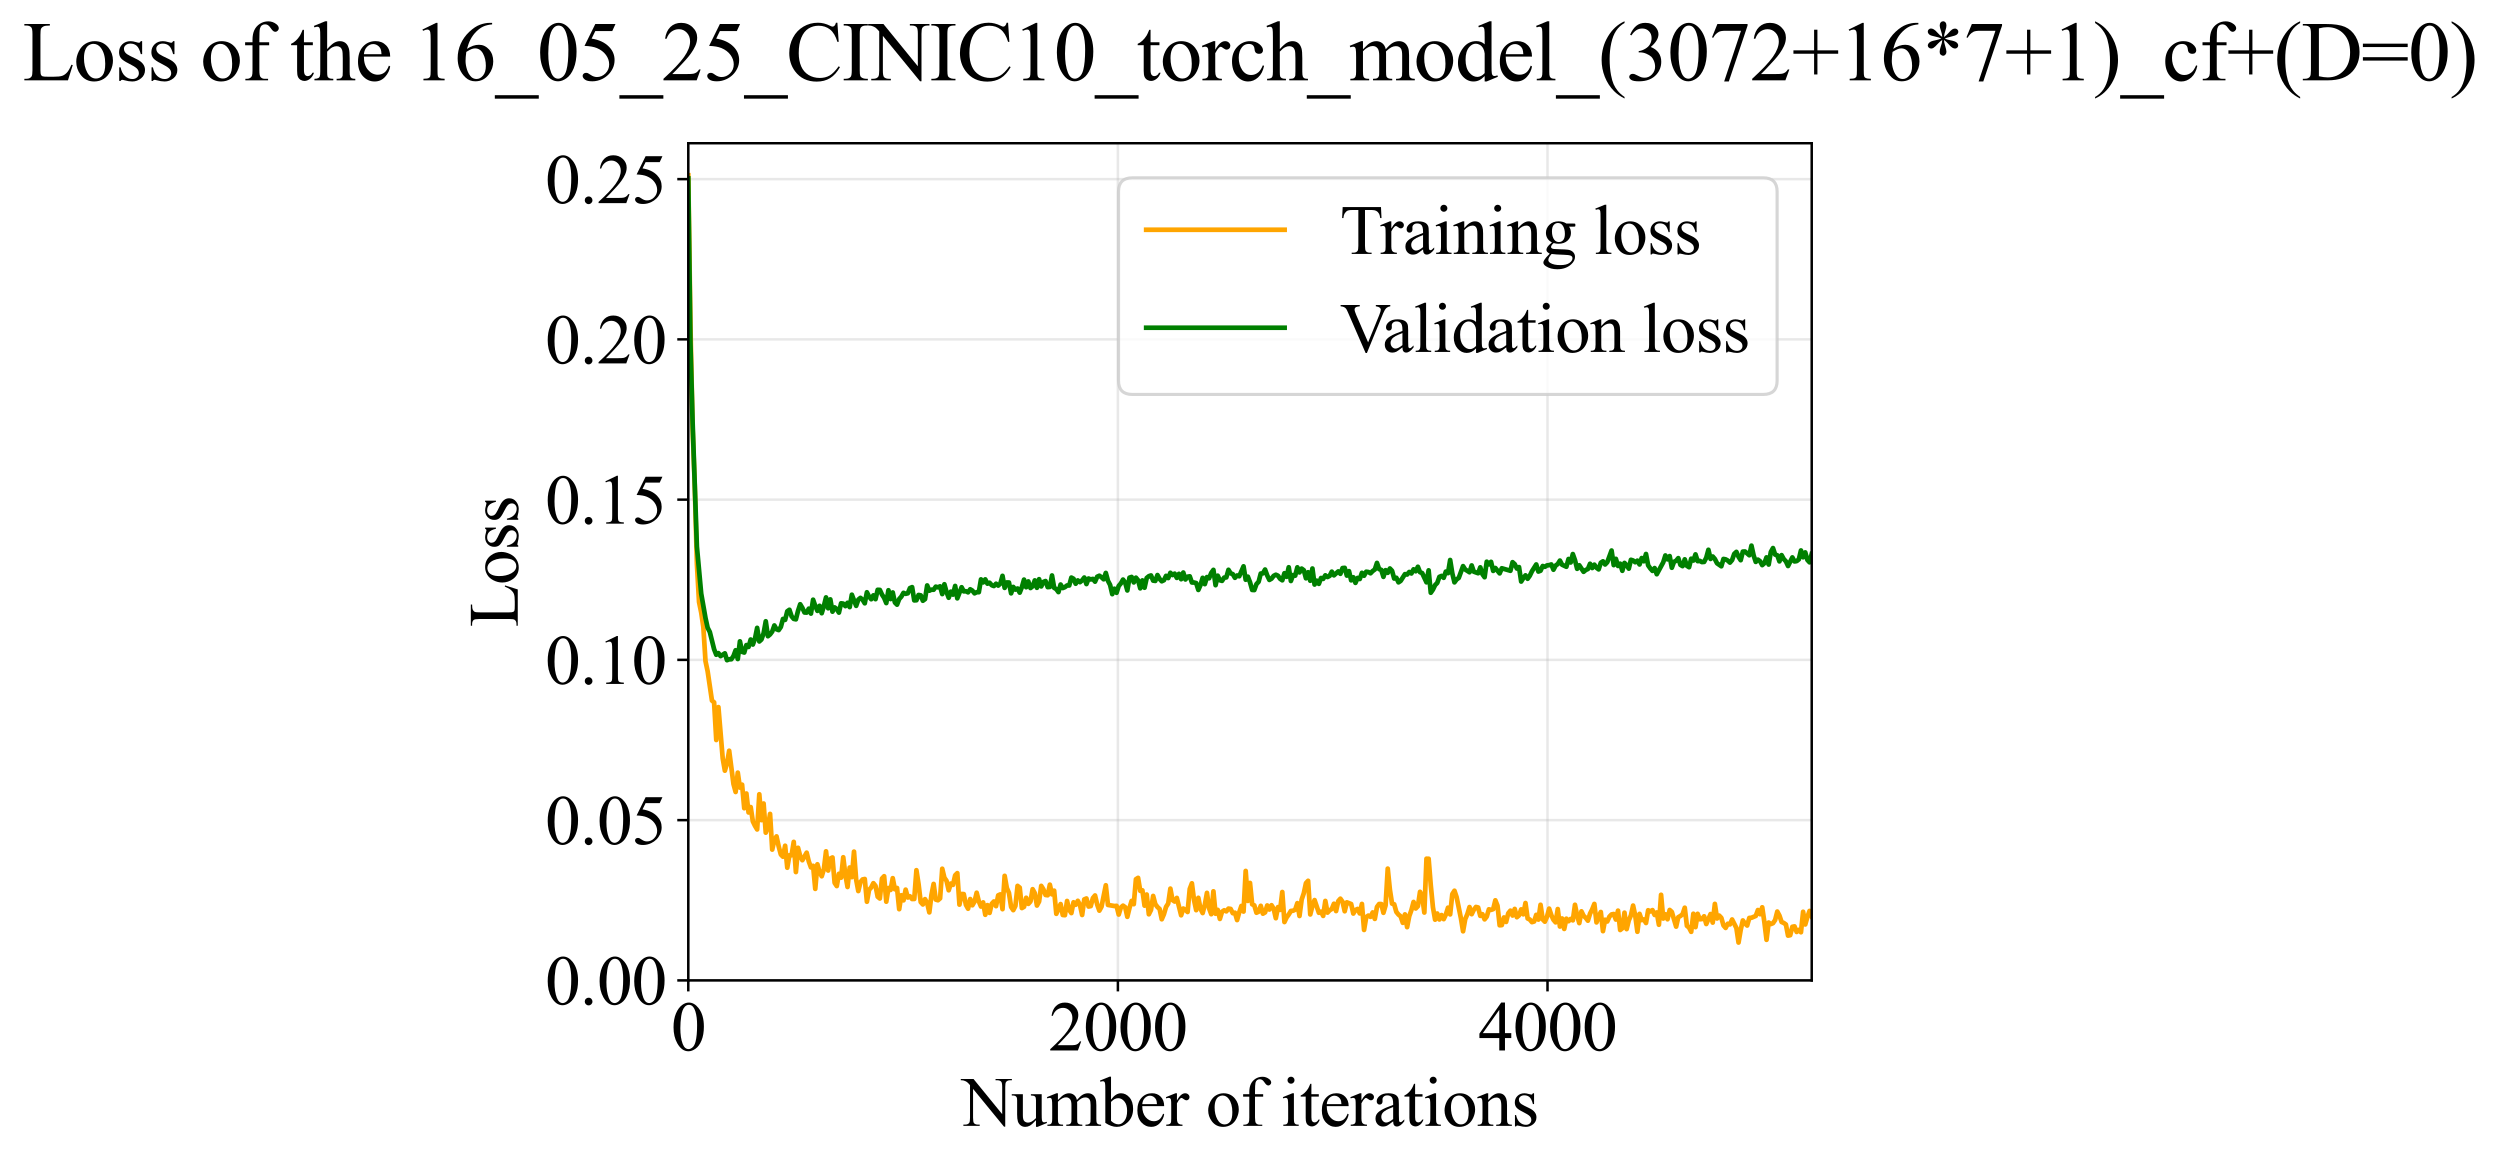 <?xml version="1.0" encoding="utf-8" standalone="no"?>
<!DOCTYPE svg PUBLIC "-//W3C//DTD SVG 1.1//EN"
  "http://www.w3.org/Graphics/SVG/1.1/DTD/svg11.dtd">
<svg xmlns:xlink="http://www.w3.org/1999/xlink" width="794.702pt" height="369.808pt" viewBox="0 0 794.702 369.808" xmlns="http://www.w3.org/2000/svg" version="1.1">
 <defs>
  <style type="text/css">*{stroke-linejoin: round; stroke-linecap: butt}</style>
 </defs>
 <g id="figure_1">
  <g id="patch_1">
   <path d="M 0 369.808 
L 794.702 369.808 
L 794.702 0 
L 0 0 
z
" style="fill: #ffffff"/>
  </g>
  <g id="axes_1">
   <g id="patch_2">
    <path d="M 218.791 311.644 
L 575.911 311.644 
L 575.911 45.532 
L 218.791 45.532 
z
" style="fill: #ffffff"/>
   </g>
   <g id="matplotlib.axis_1">
    <g id="xtick_1">
     <g id="line2d_1">
      <path d="M 218.791 311.644 
L 218.791 45.532 
" clip-path="url(#pdcd116b96d)" style="fill: none; stroke: #b0b0b0; stroke-opacity: 0.3; stroke-width: 0.8; stroke-linecap: square"/>
     </g>
     <g id="line2d_2">
      <defs>
       <path id="m726b4607d6" d="M 0 0 
L 0 3.5 
" style="stroke: #000000; stroke-width: 0.8"/>
      </defs>
      <g>
       <use xlink:href="#m726b4607d6" x="218.791" y="311.644" style="stroke: #000000; stroke-width: 0.8"/>
      </g>
     </g>
     <g id="text_1">
      <!-- 0 -->
      <g transform="translate(213.291 333.92) scale(0.22 -0.22)">
       <defs>
        <path id="TimesNewRomanPSMT-30" d="M 231 2094 
Q 231 2819 450 3342 
Q 669 3866 1031 4122 
Q 1313 4325 1613 4325 
Q 2100 4325 2488 3828 
Q 2972 3213 2972 2159 
Q 2972 1422 2759 906 
Q 2547 391 2217 158 
Q 1888 -75 1581 -75 
Q 975 -75 572 641 
Q 231 1244 231 2094 
z
M 844 2016 
Q 844 1141 1059 588 
Q 1238 122 1591 122 
Q 1759 122 1940 273 
Q 2122 425 2216 781 
Q 2359 1319 2359 2297 
Q 2359 3022 2209 3506 
Q 2097 3866 1919 4016 
Q 1791 4119 1609 4119 
Q 1397 4119 1231 3928 
Q 1006 3669 925 3112 
Q 844 2556 844 2016 
z
" transform="scale(0.016)"/>
       </defs>
       <use xlink:href="#TimesNewRomanPSMT-30"/>
      </g>
     </g>
    </g>
    <g id="xtick_2">
     <g id="line2d_3">
      <path d="M 355.357 311.644 
L 355.357 45.532 
" clip-path="url(#pdcd116b96d)" style="fill: none; stroke: #b0b0b0; stroke-opacity: 0.3; stroke-width: 0.8; stroke-linecap: square"/>
     </g>
     <g id="line2d_4">
      <g>
       <use xlink:href="#m726b4607d6" x="355.357" y="311.644" style="stroke: #000000; stroke-width: 0.8"/>
      </g>
     </g>
     <g id="text_2">
      <!-- 2000 -->
      <g transform="translate(333.357 333.92) scale(0.22 -0.22)">
       <defs>
        <path id="TimesNewRomanPSMT-32" d="M 2934 816 
L 2638 0 
L 138 0 
L 138 116 
Q 1241 1122 1691 1759 
Q 2141 2397 2141 2925 
Q 2141 3328 1894 3587 
Q 1647 3847 1303 3847 
Q 991 3847 742 3664 
Q 494 3481 375 3128 
L 259 3128 
Q 338 3706 661 4015 
Q 984 4325 1469 4325 
Q 1984 4325 2329 3994 
Q 2675 3663 2675 3213 
Q 2675 2891 2525 2569 
Q 2294 2063 1775 1497 
Q 997 647 803 472 
L 1909 472 
Q 2247 472 2383 497 
Q 2519 522 2628 598 
Q 2738 675 2819 816 
L 2934 816 
z
" transform="scale(0.016)"/>
       </defs>
       <use xlink:href="#TimesNewRomanPSMT-32"/>
       <use xlink:href="#TimesNewRomanPSMT-30" transform="translate(50 0)"/>
       <use xlink:href="#TimesNewRomanPSMT-30" transform="translate(100 0)"/>
       <use xlink:href="#TimesNewRomanPSMT-30" transform="translate(150 0)"/>
      </g>
     </g>
    </g>
    <g id="xtick_3">
     <g id="line2d_5">
      <path d="M 491.923 311.644 
L 491.923 45.532 
" clip-path="url(#pdcd116b96d)" style="fill: none; stroke: #b0b0b0; stroke-opacity: 0.3; stroke-width: 0.8; stroke-linecap: square"/>
     </g>
     <g id="line2d_6">
      <g>
       <use xlink:href="#m726b4607d6" x="491.923" y="311.644" style="stroke: #000000; stroke-width: 0.8"/>
      </g>
     </g>
     <g id="text_3">
      <!-- 4000 -->
      <g transform="translate(469.923 333.92) scale(0.22 -0.22)">
       <defs>
        <path id="TimesNewRomanPSMT-34" d="M 2978 1563 
L 2978 1119 
L 2409 1119 
L 2409 0 
L 1894 0 
L 1894 1119 
L 100 1119 
L 100 1519 
L 2066 4325 
L 2409 4325 
L 2409 1563 
L 2978 1563 
z
M 1894 1563 
L 1894 3666 
L 406 1563 
L 1894 1563 
z
" transform="scale(0.016)"/>
       </defs>
       <use xlink:href="#TimesNewRomanPSMT-34"/>
       <use xlink:href="#TimesNewRomanPSMT-30" transform="translate(50 0)"/>
       <use xlink:href="#TimesNewRomanPSMT-30" transform="translate(100 0)"/>
       <use xlink:href="#TimesNewRomanPSMT-30" transform="translate(150 0)"/>
      </g>
     </g>
    </g>
    <g id="text_4">
     <!-- Number of iterations -->
     <g transform="translate(305.709 357.902) scale(0.22 -0.22)">
      <defs>
       <path id="TimesNewRomanPSMT-4e" d="M -84 4238 
L 1066 4238 
L 3656 1059 
L 3656 3503 
Q 3656 3894 3569 3991 
Q 3453 4122 3203 4122 
L 3056 4122 
L 3056 4238 
L 4531 4238 
L 4531 4122 
L 4381 4122 
Q 4113 4122 4000 3959 
Q 3931 3859 3931 3503 
L 3931 -69 
L 3819 -69 
L 1025 3344 
L 1025 734 
Q 1025 344 1109 247 
Q 1228 116 1475 116 
L 1625 116 
L 1625 0 
L 150 0 
L 150 116 
L 297 116 
Q 569 116 681 278 
Q 750 378 750 734 
L 750 3681 
Q 566 3897 470 3965 
Q 375 4034 191 4094 
Q 100 4122 -84 4122 
L -84 4238 
z
" transform="scale(0.016)"/>
       <path id="TimesNewRomanPSMT-75" d="M 2709 2863 
L 2709 1128 
Q 2709 631 2732 520 
Q 2756 409 2807 365 
Q 2859 322 2928 322 
Q 3025 322 3147 375 
L 3191 266 
L 2334 -88 
L 2194 -88 
L 2194 519 
Q 1825 119 1631 15 
Q 1438 -88 1222 -88 
Q 981 -88 804 51 
Q 628 191 559 409 
Q 491 628 491 1028 
L 491 2306 
Q 491 2509 447 2587 
Q 403 2666 317 2708 
Q 231 2750 6 2747 
L 6 2863 
L 1009 2863 
L 1009 947 
Q 1009 547 1148 422 
Q 1288 297 1484 297 
Q 1619 297 1789 381 
Q 1959 466 2194 703 
L 2194 2325 
Q 2194 2569 2105 2655 
Q 2016 2741 1734 2747 
L 1734 2863 
L 2709 2863 
z
" transform="scale(0.016)"/>
       <path id="TimesNewRomanPSMT-6d" d="M 1050 2338 
Q 1363 2650 1419 2697 
Q 1559 2816 1721 2881 
Q 1884 2947 2044 2947 
Q 2313 2947 2506 2790 
Q 2700 2634 2766 2338 
Q 3088 2713 3309 2830 
Q 3531 2947 3766 2947 
Q 3994 2947 4170 2830 
Q 4347 2713 4450 2447 
Q 4519 2266 4519 1878 
L 4519 647 
Q 4519 378 4559 278 
Q 4591 209 4675 161 
Q 4759 113 4950 113 
L 4950 0 
L 3538 0 
L 3538 113 
L 3597 113 
Q 3781 113 3884 184 
Q 3956 234 3988 344 
Q 4000 397 4000 647 
L 4000 1878 
Q 4000 2228 3916 2372 
Q 3794 2572 3525 2572 
Q 3359 2572 3192 2489 
Q 3025 2406 2788 2181 
L 2781 2147 
L 2788 2013 
L 2788 647 
Q 2788 353 2820 281 
Q 2853 209 2943 161 
Q 3034 113 3253 113 
L 3253 0 
L 1806 0 
L 1806 113 
Q 2044 113 2133 169 
Q 2222 225 2256 338 
Q 2272 391 2272 647 
L 2272 1878 
Q 2272 2228 2169 2381 
Q 2031 2581 1784 2581 
Q 1616 2581 1450 2491 
Q 1191 2353 1050 2181 
L 1050 647 
Q 1050 366 1089 281 
Q 1128 197 1204 155 
Q 1281 113 1516 113 
L 1516 0 
L 100 0 
L 100 113 
Q 297 113 375 155 
Q 453 197 493 289 
Q 534 381 534 647 
L 534 1741 
Q 534 2213 506 2350 
Q 484 2453 437 2492 
Q 391 2531 309 2531 
Q 222 2531 100 2484 
L 53 2597 
L 916 2947 
L 1050 2947 
L 1050 2338 
z
" transform="scale(0.016)"/>
       <path id="TimesNewRomanPSMT-62" d="M 984 2369 
Q 1400 2947 1881 2947 
Q 2322 2947 2650 2570 
Q 2978 2194 2978 1541 
Q 2978 778 2472 313 
Q 2038 -88 1503 -88 
Q 1253 -88 995 3 
Q 738 94 469 275 
L 469 3241 
Q 469 3728 445 3840 
Q 422 3953 372 3993 
Q 322 4034 247 4034 
Q 159 4034 28 3984 
L -16 4094 
L 844 4444 
L 984 4444 
L 984 2369 
z
M 984 2169 
L 984 456 
Q 1144 300 1314 220 
Q 1484 141 1663 141 
Q 1947 141 2192 453 
Q 2438 766 2438 1363 
Q 2438 1913 2192 2208 
Q 1947 2503 1634 2503 
Q 1469 2503 1303 2419 
Q 1178 2356 984 2169 
z
" transform="scale(0.016)"/>
       <path id="TimesNewRomanPSMT-65" d="M 681 1784 
Q 678 1147 991 784 
Q 1303 422 1725 422 
Q 2006 422 2214 576 
Q 2422 731 2563 1106 
L 2659 1044 
Q 2594 616 2278 264 
Q 1963 -88 1488 -88 
Q 972 -88 605 314 
Q 238 716 238 1394 
Q 238 2128 614 2539 
Q 991 2950 1559 2950 
Q 2041 2950 2350 2633 
Q 2659 2316 2659 1784 
L 681 1784 
z
M 681 1966 
L 2006 1966 
Q 1991 2241 1941 2353 
Q 1863 2528 1708 2628 
Q 1553 2728 1384 2728 
Q 1125 2728 920 2526 
Q 716 2325 681 1966 
z
" transform="scale(0.016)"/>
       <path id="TimesNewRomanPSMT-72" d="M 1038 2947 
L 1038 2303 
Q 1397 2947 1775 2947 
Q 1947 2947 2059 2842 
Q 2172 2738 2172 2600 
Q 2172 2478 2090 2393 
Q 2009 2309 1897 2309 
Q 1788 2309 1652 2417 
Q 1516 2525 1450 2525 
Q 1394 2525 1328 2463 
Q 1188 2334 1038 2041 
L 1038 669 
Q 1038 431 1097 309 
Q 1138 225 1241 169 
Q 1344 113 1538 113 
L 1538 0 
L 72 0 
L 72 113 
Q 291 113 397 181 
Q 475 231 506 341 
Q 522 394 522 644 
L 522 1753 
Q 522 2253 501 2348 
Q 481 2444 426 2487 
Q 372 2531 291 2531 
Q 194 2531 72 2484 
L 41 2597 
L 906 2947 
L 1038 2947 
z
" transform="scale(0.016)"/>
       <path id="TimesNewRomanPSMT-20" transform="scale(0.016)"/>
       <path id="TimesNewRomanPSMT-6f" d="M 1600 2947 
Q 2250 2947 2644 2453 
Q 2978 2031 2978 1484 
Q 2978 1100 2793 706 
Q 2609 313 2286 112 
Q 1963 -88 1566 -88 
Q 919 -88 538 428 
Q 216 863 216 1403 
Q 216 1797 411 2186 
Q 606 2575 925 2761 
Q 1244 2947 1600 2947 
z
M 1503 2744 
Q 1338 2744 1170 2645 
Q 1003 2547 900 2300 
Q 797 2053 797 1666 
Q 797 1041 1045 587 
Q 1294 134 1700 134 
Q 2003 134 2200 384 
Q 2397 634 2397 1244 
Q 2397 2006 2069 2444 
Q 1847 2744 1503 2744 
z
" transform="scale(0.016)"/>
       <path id="TimesNewRomanPSMT-66" d="M 1319 2638 
L 1319 756 
Q 1319 356 1406 250 
Q 1522 113 1716 113 
L 1975 113 
L 1975 0 
L 266 0 
L 266 113 
L 394 113 
Q 519 113 622 175 
Q 725 238 764 344 
Q 803 450 803 756 
L 803 2638 
L 247 2638 
L 247 2863 
L 803 2863 
L 803 3050 
Q 803 3478 940 3775 
Q 1078 4072 1361 4255 
Q 1644 4438 1997 4438 
Q 2325 4438 2600 4225 
Q 2781 4084 2781 3909 
Q 2781 3816 2700 3733 
Q 2619 3650 2525 3650 
Q 2453 3650 2373 3701 
Q 2294 3753 2178 3923 
Q 2063 4094 1966 4153 
Q 1869 4213 1750 4213 
Q 1606 4213 1506 4136 
Q 1406 4059 1362 3898 
Q 1319 3738 1319 3069 
L 1319 2863 
L 2056 2863 
L 2056 2638 
L 1319 2638 
z
" transform="scale(0.016)"/>
       <path id="TimesNewRomanPSMT-69" d="M 928 4444 
Q 1059 4444 1151 4351 
Q 1244 4259 1244 4128 
Q 1244 3997 1151 3903 
Q 1059 3809 928 3809 
Q 797 3809 703 3903 
Q 609 3997 609 4128 
Q 609 4259 701 4351 
Q 794 4444 928 4444 
z
M 1188 2947 
L 1188 647 
Q 1188 378 1227 289 
Q 1266 200 1342 156 
Q 1419 113 1622 113 
L 1622 0 
L 231 0 
L 231 113 
Q 441 113 512 153 
Q 584 194 626 287 
Q 669 381 669 647 
L 669 1750 
Q 669 2216 641 2353 
Q 619 2453 572 2492 
Q 525 2531 444 2531 
Q 356 2531 231 2484 
L 188 2597 
L 1050 2947 
L 1188 2947 
z
" transform="scale(0.016)"/>
       <path id="TimesNewRomanPSMT-74" d="M 1031 3803 
L 1031 2863 
L 1700 2863 
L 1700 2644 
L 1031 2644 
L 1031 788 
Q 1031 509 1111 412 
Q 1191 316 1316 316 
Q 1419 316 1516 380 
Q 1613 444 1666 569 
L 1788 569 
Q 1678 263 1478 108 
Q 1278 -47 1066 -47 
Q 922 -47 784 33 
Q 647 113 581 261 
Q 516 409 516 719 
L 516 2644 
L 63 2644 
L 63 2747 
Q 234 2816 414 2980 
Q 594 3144 734 3369 
Q 806 3488 934 3803 
L 1031 3803 
z
" transform="scale(0.016)"/>
       <path id="TimesNewRomanPSMT-61" d="M 1822 413 
Q 1381 72 1269 19 
Q 1100 -59 909 -59 
Q 613 -59 420 144 
Q 228 347 228 678 
Q 228 888 322 1041 
Q 450 1253 767 1440 
Q 1084 1628 1822 1897 
L 1822 2009 
Q 1822 2438 1686 2597 
Q 1550 2756 1291 2756 
Q 1094 2756 978 2650 
Q 859 2544 859 2406 
L 866 2225 
Q 866 2081 792 2003 
Q 719 1925 600 1925 
Q 484 1925 411 2006 
Q 338 2088 338 2228 
Q 338 2497 613 2722 
Q 888 2947 1384 2947 
Q 1766 2947 2009 2819 
Q 2194 2722 2281 2516 
Q 2338 2381 2338 1966 
L 2338 994 
Q 2338 584 2353 492 
Q 2369 400 2405 369 
Q 2441 338 2488 338 
Q 2538 338 2575 359 
Q 2641 400 2828 588 
L 2828 413 
Q 2478 -56 2159 -56 
Q 2006 -56 1915 50 
Q 1825 156 1822 413 
z
M 1822 616 
L 1822 1706 
Q 1350 1519 1213 1441 
Q 966 1303 859 1153 
Q 753 1003 753 825 
Q 753 600 887 451 
Q 1022 303 1197 303 
Q 1434 303 1822 616 
z
" transform="scale(0.016)"/>
       <path id="TimesNewRomanPSMT-6e" d="M 1034 2341 
Q 1538 2947 1994 2947 
Q 2228 2947 2397 2830 
Q 2566 2713 2666 2444 
Q 2734 2256 2734 1869 
L 2734 647 
Q 2734 375 2778 278 
Q 2813 200 2889 156 
Q 2966 113 3172 113 
L 3172 0 
L 1756 0 
L 1756 113 
L 1816 113 
Q 2016 113 2095 173 
Q 2175 234 2206 353 
Q 2219 400 2219 647 
L 2219 1819 
Q 2219 2209 2117 2386 
Q 2016 2563 1775 2563 
Q 1403 2563 1034 2156 
L 1034 647 
Q 1034 356 1069 288 
Q 1113 197 1189 155 
Q 1266 113 1500 113 
L 1500 0 
L 84 0 
L 84 113 
L 147 113 
Q 366 113 442 223 
Q 519 334 519 647 
L 519 1709 
Q 519 2225 495 2337 
Q 472 2450 423 2490 
Q 375 2531 294 2531 
Q 206 2531 84 2484 
L 38 2597 
L 900 2947 
L 1034 2947 
L 1034 2341 
z
" transform="scale(0.016)"/>
       <path id="TimesNewRomanPSMT-73" d="M 2050 2947 
L 2050 1972 
L 1947 1972 
Q 1828 2431 1642 2597 
Q 1456 2763 1169 2763 
Q 950 2763 815 2647 
Q 681 2531 681 2391 
Q 681 2216 781 2091 
Q 878 1963 1175 1819 
L 1631 1597 
Q 2266 1288 2266 781 
Q 2266 391 1970 151 
Q 1675 -88 1309 -88 
Q 1047 -88 709 6 
Q 606 38 541 38 
Q 469 38 428 -44 
L 325 -44 
L 325 978 
L 428 978 
Q 516 541 762 319 
Q 1009 97 1316 97 
Q 1531 97 1667 223 
Q 1803 350 1803 528 
Q 1803 744 1651 891 
Q 1500 1038 1047 1263 
Q 594 1488 453 1669 
Q 313 1847 313 2119 
Q 313 2472 555 2709 
Q 797 2947 1181 2947 
Q 1350 2947 1591 2875 
Q 1750 2828 1803 2828 
Q 1853 2828 1881 2850 
Q 1909 2872 1947 2947 
L 2050 2947 
z
" transform="scale(0.016)"/>
      </defs>
      <use xlink:href="#TimesNewRomanPSMT-4e"/>
      <use xlink:href="#TimesNewRomanPSMT-75" transform="translate(72.217 0)"/>
      <use xlink:href="#TimesNewRomanPSMT-6d" transform="translate(122.217 0)"/>
      <use xlink:href="#TimesNewRomanPSMT-62" transform="translate(200 0)"/>
      <use xlink:href="#TimesNewRomanPSMT-65" transform="translate(250 0)"/>
      <use xlink:href="#TimesNewRomanPSMT-72" transform="translate(294.385 0)"/>
      <use xlink:href="#TimesNewRomanPSMT-20" transform="translate(327.686 0)"/>
      <use xlink:href="#TimesNewRomanPSMT-6f" transform="translate(352.686 0)"/>
      <use xlink:href="#TimesNewRomanPSMT-66" transform="translate(402.686 0)"/>
      <use xlink:href="#TimesNewRomanPSMT-20" transform="translate(435.986 0)"/>
      <use xlink:href="#TimesNewRomanPSMT-69" transform="translate(460.986 0)"/>
      <use xlink:href="#TimesNewRomanPSMT-74" transform="translate(488.77 0)"/>
      <use xlink:href="#TimesNewRomanPSMT-65" transform="translate(516.553 0)"/>
      <use xlink:href="#TimesNewRomanPSMT-72" transform="translate(560.938 0)"/>
      <use xlink:href="#TimesNewRomanPSMT-61" transform="translate(594.238 0)"/>
      <use xlink:href="#TimesNewRomanPSMT-74" transform="translate(638.623 0)"/>
      <use xlink:href="#TimesNewRomanPSMT-69" transform="translate(666.406 0)"/>
      <use xlink:href="#TimesNewRomanPSMT-6f" transform="translate(694.189 0)"/>
      <use xlink:href="#TimesNewRomanPSMT-6e" transform="translate(744.189 0)"/>
      <use xlink:href="#TimesNewRomanPSMT-73" transform="translate(794.189 0)"/>
     </g>
    </g>
   </g>
   <g id="matplotlib.axis_2">
    <g id="ytick_1">
     <g id="line2d_7">
      <path d="M 218.791 311.644 
L 575.911 311.644 
" clip-path="url(#pdcd116b96d)" style="fill: none; stroke: #b0b0b0; stroke-opacity: 0.3; stroke-width: 0.8; stroke-linecap: square"/>
     </g>
     <g id="line2d_8">
      <defs>
       <path id="m7ceb0f0b82" d="M 0 0 
L -3.5 0 
" style="stroke: #000000; stroke-width: 0.8"/>
      </defs>
      <g>
       <use xlink:href="#m7ceb0f0b82" x="218.791" y="311.644" style="stroke: #000000; stroke-width: 0.8"/>
      </g>
     </g>
     <g id="text_5">
      <!-- 0.00 -->
      <g transform="translate(173.291 319.282) scale(0.22 -0.22)">
       <defs>
        <path id="TimesNewRomanPSMT-2e" d="M 800 606 
Q 947 606 1047 504 
Q 1147 403 1147 259 
Q 1147 116 1045 14 
Q 944 -88 800 -88 
Q 656 -88 554 14 
Q 453 116 453 259 
Q 453 406 554 506 
Q 656 606 800 606 
z
" transform="scale(0.016)"/>
       </defs>
       <use xlink:href="#TimesNewRomanPSMT-30"/>
       <use xlink:href="#TimesNewRomanPSMT-2e" transform="translate(50 0)"/>
       <use xlink:href="#TimesNewRomanPSMT-30" transform="translate(75 0)"/>
       <use xlink:href="#TimesNewRomanPSMT-30" transform="translate(125 0)"/>
      </g>
     </g>
    </g>
    <g id="ytick_2">
     <g id="line2d_9">
      <path d="M 218.791 260.703 
L 575.911 260.703 
" clip-path="url(#pdcd116b96d)" style="fill: none; stroke: #b0b0b0; stroke-opacity: 0.3; stroke-width: 0.8; stroke-linecap: square"/>
     </g>
     <g id="line2d_10">
      <g>
       <use xlink:href="#m7ceb0f0b82" x="218.791" y="260.703" style="stroke: #000000; stroke-width: 0.8"/>
      </g>
     </g>
     <g id="text_6">
      <!-- 0.05 -->
      <g transform="translate(173.291 268.341) scale(0.22 -0.22)">
       <defs>
        <path id="TimesNewRomanPSMT-35" d="M 2778 4238 
L 2534 3706 
L 1259 3706 
L 981 3138 
Q 1809 3016 2294 2522 
Q 2709 2097 2709 1522 
Q 2709 1188 2573 903 
Q 2438 619 2231 419 
Q 2025 219 1772 97 
Q 1413 -75 1034 -75 
Q 653 -75 479 54 
Q 306 184 306 341 
Q 306 428 378 495 
Q 450 563 559 563 
Q 641 563 702 538 
Q 763 513 909 409 
Q 1144 247 1384 247 
Q 1750 247 2026 523 
Q 2303 800 2303 1197 
Q 2303 1581 2056 1914 
Q 1809 2247 1375 2428 
Q 1034 2569 447 2591 
L 1259 4238 
L 2778 4238 
z
" transform="scale(0.016)"/>
       </defs>
       <use xlink:href="#TimesNewRomanPSMT-30"/>
       <use xlink:href="#TimesNewRomanPSMT-2e" transform="translate(50 0)"/>
       <use xlink:href="#TimesNewRomanPSMT-30" transform="translate(75 0)"/>
       <use xlink:href="#TimesNewRomanPSMT-35" transform="translate(125 0)"/>
      </g>
     </g>
    </g>
    <g id="ytick_3">
     <g id="line2d_11">
      <path d="M 218.791 209.762 
L 575.911 209.762 
" clip-path="url(#pdcd116b96d)" style="fill: none; stroke: #b0b0b0; stroke-opacity: 0.3; stroke-width: 0.8; stroke-linecap: square"/>
     </g>
     <g id="line2d_12">
      <g>
       <use xlink:href="#m7ceb0f0b82" x="218.791" y="209.762" style="stroke: #000000; stroke-width: 0.8"/>
      </g>
     </g>
     <g id="text_7">
      <!-- 0.10 -->
      <g transform="translate(173.291 217.4) scale(0.22 -0.22)">
       <defs>
        <path id="TimesNewRomanPSMT-31" d="M 750 3822 
L 1781 4325 
L 1884 4325 
L 1884 747 
Q 1884 391 1914 303 
Q 1944 216 2037 169 
Q 2131 122 2419 116 
L 2419 0 
L 825 0 
L 825 116 
Q 1125 122 1212 167 
Q 1300 213 1334 289 
Q 1369 366 1369 747 
L 1369 3034 
Q 1369 3497 1338 3628 
Q 1316 3728 1258 3775 
Q 1200 3822 1119 3822 
Q 1003 3822 797 3725 
L 750 3822 
z
" transform="scale(0.016)"/>
       </defs>
       <use xlink:href="#TimesNewRomanPSMT-30"/>
       <use xlink:href="#TimesNewRomanPSMT-2e" transform="translate(50 0)"/>
       <use xlink:href="#TimesNewRomanPSMT-31" transform="translate(75 0)"/>
       <use xlink:href="#TimesNewRomanPSMT-30" transform="translate(125 0)"/>
      </g>
     </g>
    </g>
    <g id="ytick_4">
     <g id="line2d_13">
      <path d="M 218.791 158.822 
L 575.911 158.822 
" clip-path="url(#pdcd116b96d)" style="fill: none; stroke: #b0b0b0; stroke-opacity: 0.3; stroke-width: 0.8; stroke-linecap: square"/>
     </g>
     <g id="line2d_14">
      <g>
       <use xlink:href="#m7ceb0f0b82" x="218.791" y="158.822" style="stroke: #000000; stroke-width: 0.8"/>
      </g>
     </g>
     <g id="text_8">
      <!-- 0.15 -->
      <g transform="translate(173.291 166.46) scale(0.22 -0.22)">
       <use xlink:href="#TimesNewRomanPSMT-30"/>
       <use xlink:href="#TimesNewRomanPSMT-2e" transform="translate(50 0)"/>
       <use xlink:href="#TimesNewRomanPSMT-31" transform="translate(75 0)"/>
       <use xlink:href="#TimesNewRomanPSMT-35" transform="translate(125 0)"/>
      </g>
     </g>
    </g>
    <g id="ytick_5">
     <g id="line2d_15">
      <path d="M 218.791 107.881 
L 575.911 107.881 
" clip-path="url(#pdcd116b96d)" style="fill: none; stroke: #b0b0b0; stroke-opacity: 0.3; stroke-width: 0.8; stroke-linecap: square"/>
     </g>
     <g id="line2d_16">
      <g>
       <use xlink:href="#m7ceb0f0b82" x="218.791" y="107.881" style="stroke: #000000; stroke-width: 0.8"/>
      </g>
     </g>
     <g id="text_9">
      <!-- 0.20 -->
      <g transform="translate(173.291 115.519) scale(0.22 -0.22)">
       <use xlink:href="#TimesNewRomanPSMT-30"/>
       <use xlink:href="#TimesNewRomanPSMT-2e" transform="translate(50 0)"/>
       <use xlink:href="#TimesNewRomanPSMT-32" transform="translate(75 0)"/>
       <use xlink:href="#TimesNewRomanPSMT-30" transform="translate(125 0)"/>
      </g>
     </g>
    </g>
    <g id="ytick_6">
     <g id="line2d_17">
      <path d="M 218.791 56.941 
L 575.911 56.941 
" clip-path="url(#pdcd116b96d)" style="fill: none; stroke: #b0b0b0; stroke-opacity: 0.3; stroke-width: 0.8; stroke-linecap: square"/>
     </g>
     <g id="line2d_18">
      <g>
       <use xlink:href="#m7ceb0f0b82" x="218.791" y="56.941" style="stroke: #000000; stroke-width: 0.8"/>
      </g>
     </g>
     <g id="text_10">
      <!-- 0.25 -->
      <g transform="translate(173.291 64.579) scale(0.22 -0.22)">
       <use xlink:href="#TimesNewRomanPSMT-30"/>
       <use xlink:href="#TimesNewRomanPSMT-2e" transform="translate(50 0)"/>
       <use xlink:href="#TimesNewRomanPSMT-32" transform="translate(75 0)"/>
       <use xlink:href="#TimesNewRomanPSMT-35" transform="translate(125 0)"/>
      </g>
     </g>
    </g>
    <g id="text_11">
     <!-- Loss -->
     <g transform="translate(164.585 199.369) rotate(-90) scale(0.22 -0.22)">
      <defs>
       <path id="TimesNewRomanPSMT-4c" d="M 3669 1172 
L 3772 1150 
L 3409 0 
L 128 0 
L 128 116 
L 288 116 
Q 556 116 672 291 
Q 738 391 738 753 
L 738 3488 
Q 738 3884 650 3984 
Q 528 4122 288 4122 
L 128 4122 
L 128 4238 
L 2047 4238 
L 2047 4122 
Q 1709 4125 1573 4059 
Q 1438 3994 1388 3894 
Q 1338 3794 1338 3416 
L 1338 753 
Q 1338 494 1388 397 
Q 1425 331 1503 300 
Q 1581 269 1991 269 
L 2300 269 
Q 2788 269 2984 341 
Q 3181 413 3343 595 
Q 3506 778 3669 1172 
z
" transform="scale(0.016)"/>
      </defs>
      <use xlink:href="#TimesNewRomanPSMT-4c"/>
      <use xlink:href="#TimesNewRomanPSMT-6f" transform="translate(61.084 0)"/>
      <use xlink:href="#TimesNewRomanPSMT-73" transform="translate(111.084 0)"/>
      <use xlink:href="#TimesNewRomanPSMT-73" transform="translate(150 0)"/>
     </g>
    </g>
   </g>
   <g id="line2d_19">
    <path d="M 218.791 55.72 
L 219.475 103.039 
L 220.159 135.812 
L 220.843 154.195 
L 221.527 179.192 
L 222.211 191.366 
L 222.896 194.716 
L 223.58 199.32 
L 224.264 210.17 
L 224.948 213.412 
L 226.316 222.702 
L 227 223.267 
L 227.685 235.229 
L 228.369 224.778 
L 229.737 241.112 
L 230.421 244.983 
L 231.105 242.608 
L 231.789 238.648 
L 233.158 249.222 
L 233.842 251.751 
L 234.526 245.608 
L 235.21 250.368 
L 235.894 249.429 
L 236.578 256.914 
L 237.262 252.244 
L 237.947 258.261 
L 238.631 256.559 
L 239.315 261.109 
L 239.999 262.521 
L 240.683 263.663 
L 241.367 252.486 
L 242.051 260.71 
L 242.736 255.422 
L 243.42 264.685 
L 244.104 262.831 
L 244.788 258.727 
L 245.472 270.071 
L 246.156 267.083 
L 246.84 265.873 
L 247.525 269.036 
L 248.209 271.629 
L 248.893 272.328 
L 249.577 268.85 
L 250.261 275.826 
L 250.945 271.872 
L 251.629 271.866 
L 252.314 267.618 
L 252.998 277.206 
L 253.682 269.501 
L 254.366 272.138 
L 255.05 273.444 
L 256.418 271.048 
L 257.102 273.831 
L 257.787 275.736 
L 258.471 275.228 
L 259.155 282.552 
L 259.839 274.744 
L 260.523 277.157 
L 261.207 278.543 
L 261.891 276.336 
L 262.576 270.62 
L 263.26 276.723 
L 263.944 272.917 
L 264.628 272.576 
L 265.312 280.649 
L 265.996 281.662 
L 266.68 277.772 
L 267.365 278.994 
L 268.049 272.51 
L 268.733 278.13 
L 269.417 281.953 
L 270.101 275.765 
L 270.785 278.826 
L 271.469 270.718 
L 272.154 279.594 
L 272.838 283.251 
L 273.522 280.405 
L 274.206 279.56 
L 274.89 279.416 
L 275.574 286.64 
L 276.258 282.853 
L 276.942 282.104 
L 277.627 280.746 
L 278.311 281.606 
L 278.995 285.048 
L 279.679 285.616 
L 280.363 279.275 
L 281.047 278.535 
L 281.731 286.626 
L 282.416 282.286 
L 283.1 282.893 
L 283.784 279.154 
L 284.468 282.681 
L 285.152 282.273 
L 285.836 289.007 
L 286.52 284.584 
L 287.205 286.199 
L 287.889 282.802 
L 288.573 285.302 
L 289.257 284.916 
L 289.941 285.784 
L 290.625 285.766 
L 291.309 276.626 
L 291.994 281.039 
L 292.678 286.751 
L 293.362 287.508 
L 294.046 285.825 
L 294.73 287.056 
L 295.414 290.028 
L 296.098 284.421 
L 296.782 280.985 
L 297.467 285.958 
L 298.151 286.169 
L 298.835 285.575 
L 299.519 276.158 
L 300.203 279.012 
L 300.887 279.996 
L 301.571 283.002 
L 302.256 280.866 
L 302.94 281.28 
L 303.624 278.243 
L 304.308 277.558 
L 304.992 287.564 
L 305.676 284.179 
L 306.36 284.213 
L 307.045 287.621 
L 307.729 288.859 
L 308.413 285.789 
L 309.097 287.77 
L 309.781 286.624 
L 310.465 283.779 
L 311.149 286.526 
L 311.834 288.177 
L 312.518 286.852 
L 313.202 290.788 
L 313.886 287.723 
L 314.57 290.192 
L 315.254 287.299 
L 315.938 286.557 
L 316.622 288.051 
L 317.307 284.616 
L 317.991 284.304 
L 318.675 289.006 
L 319.359 278.412 
L 320.043 282.245 
L 320.727 283.849 
L 321.411 288.291 
L 322.096 289.318 
L 322.78 287.966 
L 323.464 281.607 
L 324.148 282.154 
L 324.832 288.653 
L 325.516 288.26 
L 326.2 285.386 
L 326.885 287.322 
L 327.569 286.56 
L 328.253 282.657 
L 328.937 283.9 
L 329.621 287.854 
L 330.305 286.574 
L 330.989 281.605 
L 331.674 282.699 
L 332.358 284.493 
L 333.042 284.583 
L 333.726 281.221 
L 334.41 284.3 
L 335.094 283.119 
L 335.778 290.479 
L 337.147 287.392 
L 337.831 290.859 
L 338.515 290.919 
L 339.199 286.404 
L 339.883 289.222 
L 340.567 290.254 
L 341.251 286.823 
L 341.936 287.613 
L 342.62 286.354 
L 343.304 287.674 
L 343.988 290.851 
L 344.672 285.898 
L 345.356 285.611 
L 346.04 288.168 
L 346.725 288.032 
L 347.409 285.488 
L 348.093 284.654 
L 348.777 287.543 
L 349.461 289.475 
L 350.145 288.238 
L 351.514 281.414 
L 352.198 287.661 
L 354.25 288.009 
L 354.934 287.951 
L 355.618 290.716 
L 356.302 288.473 
L 356.987 287.891 
L 357.671 288.381 
L 358.355 291.439 
L 359.039 288.633 
L 359.723 286.38 
L 360.407 287.418 
L 361.091 279.492 
L 361.776 279.053 
L 362.46 283.182 
L 363.144 283.023 
L 363.828 287.884 
L 364.512 284.352 
L 365.196 290.635 
L 365.88 289.253 
L 366.565 284.805 
L 367.249 287.407 
L 367.933 288.333 
L 368.617 288.949 
L 369.301 292.218 
L 369.985 290.623 
L 370.669 288.271 
L 371.354 287.214 
L 372.038 282.477 
L 372.722 286.12 
L 373.406 286.583 
L 374.09 285.43 
L 375.458 290.947 
L 376.142 288.813 
L 376.827 289.206 
L 377.511 289.901 
L 378.195 282.583 
L 378.879 280.788 
L 379.563 286.139 
L 380.247 289.322 
L 380.931 285.404 
L 381.616 288.857 
L 382.3 290.236 
L 382.984 287.66 
L 383.668 283.829 
L 384.352 288.768 
L 385.036 290.61 
L 385.72 283.332 
L 386.405 290.462 
L 387.089 289.232 
L 387.773 292.105 
L 388.457 289.831 
L 389.141 289.366 
L 389.825 289.704 
L 390.509 288.829 
L 391.194 288.931 
L 391.878 290.284 
L 392.562 290.124 
L 393.246 292.469 
L 393.93 290.01 
L 394.614 287.986 
L 395.298 289.766 
L 395.982 276.855 
L 396.667 286.382 
L 397.351 280.675 
L 398.035 287.464 
L 398.719 287.797 
L 399.403 290.135 
L 400.087 289.809 
L 400.771 287.946 
L 401.456 290.438 
L 402.14 290.033 
L 402.824 287.829 
L 403.508 289.123 
L 404.192 287.751 
L 404.876 288.856 
L 405.56 291.881 
L 406.245 288.359 
L 406.929 289.233 
L 407.613 283.556 
L 408.297 293.097 
L 408.981 291.647 
L 409.665 290.713 
L 410.349 289.577 
L 411.034 289.502 
L 411.718 289.174 
L 412.402 287.099 
L 413.086 291.172 
L 413.77 285.958 
L 414.454 283.938 
L 415.138 280.729 
L 415.822 279.992 
L 416.507 290.681 
L 417.191 287.987 
L 417.875 286.12 
L 419.243 290.151 
L 419.927 289.794 
L 420.611 291.145 
L 421.296 286.392 
L 421.98 290.105 
L 422.664 289.363 
L 423.348 288.952 
L 424.032 287.283 
L 424.716 289.605 
L 425.4 286.455 
L 426.085 285.677 
L 426.769 286.664 
L 427.453 289.669 
L 428.137 286.838 
L 429.505 287.376 
L 430.189 290.402 
L 430.874 289.271 
L 431.558 288.938 
L 432.242 290.359 
L 432.926 287.347 
L 433.61 295.609 
L 434.294 291.535 
L 434.978 291.05 
L 435.662 291.447 
L 436.347 290.04 
L 437.031 292.097 
L 437.715 288.297 
L 438.399 287.376 
L 439.083 287.378 
L 439.767 290.157 
L 440.451 287.805 
L 441.136 276.122 
L 441.82 282.812 
L 442.504 287.247 
L 443.188 287.454 
L 443.872 289.893 
L 444.556 290.728 
L 445.24 291.286 
L 445.925 293.346 
L 446.609 290.666 
L 447.293 294.72 
L 447.977 291.215 
L 448.661 289.3 
L 449.345 286.716 
L 450.029 288.784 
L 450.714 288.07 
L 451.398 283.493 
L 452.082 284.862 
L 452.766 290.079 
L 453.45 272.97 
L 454.134 272.979 
L 454.818 281.436 
L 455.502 288.404 
L 456.187 292.346 
L 456.871 290.388 
L 457.555 292.283 
L 458.239 290.877 
L 458.923 292.18 
L 459.607 290.729 
L 460.291 288.535 
L 460.976 290.671 
L 461.66 284.227 
L 462.344 283.149 
L 463.028 285.193 
L 464.396 291.89 
L 465.08 296.042 
L 465.765 292.175 
L 466.449 290.575 
L 467.133 288.338 
L 467.817 290.602 
L 468.501 289.209 
L 469.185 288.303 
L 469.869 288.476 
L 470.554 291.13 
L 471.238 290.61 
L 471.922 292.244 
L 472.606 291.375 
L 473.29 289.056 
L 473.974 289.234 
L 474.658 288.997 
L 475.342 286.192 
L 476.027 287.906 
L 476.711 294.134 
L 477.395 294.064 
L 478.079 291.642 
L 478.763 293.058 
L 479.447 290.318 
L 480.131 289.478 
L 480.816 291.028 
L 481.5 288.928 
L 482.184 291.558 
L 482.868 290.977 
L 483.552 289.073 
L 484.236 290.646 
L 484.92 287.058 
L 485.605 291.965 
L 486.289 292.294 
L 486.973 293.129 
L 487.657 292.931 
L 488.341 290.815 
L 489.025 292.322 
L 489.709 287.61 
L 490.394 292.264 
L 491.078 292.981 
L 491.762 291.419 
L 492.446 288.831 
L 493.13 290.893 
L 493.814 292.384 
L 494.498 293.199 
L 495.182 288.969 
L 495.867 294.525 
L 496.551 291.963 
L 497.235 295.283 
L 497.919 292.036 
L 498.603 292.831 
L 499.287 292.113 
L 499.971 292.566 
L 500.656 287.612 
L 501.34 291.033 
L 502.024 293.437 
L 502.708 289.697 
L 503.392 291.104 
L 504.076 291.756 
L 504.76 292.668 
L 505.445 290.425 
L 506.129 289.069 
L 506.813 287.342 
L 507.497 293.208 
L 508.181 291.325 
L 508.865 289.906 
L 509.549 295.995 
L 510.234 292.363 
L 510.918 292.923 
L 511.602 291.38 
L 512.286 290.68 
L 512.97 290.549 
L 513.654 292.306 
L 514.338 289.477 
L 515.022 295.63 
L 515.707 295.082 
L 516.391 290.119 
L 517.075 295.342 
L 517.759 292.581 
L 518.443 290.975 
L 519.127 287.866 
L 519.811 291.032 
L 520.496 296.189 
L 521.18 290.498 
L 521.864 292.482 
L 522.548 292.265 
L 523.232 293.399 
L 523.916 289.352 
L 524.6 289.741 
L 525.285 289.308 
L 525.969 290.84 
L 526.653 290.049 
L 527.337 293.958 
L 528.021 284.439 
L 528.705 291.984 
L 529.389 290.623 
L 530.074 292.217 
L 530.758 289.26 
L 531.442 289.878 
L 532.81 294.558 
L 533.494 291.561 
L 534.178 291.171 
L 534.862 290.615 
L 535.547 288.545 
L 536.231 294.293 
L 536.915 294.868 
L 537.599 296.21 
L 538.283 290.466 
L 538.967 294.713 
L 539.651 290.49 
L 540.336 292.22 
L 541.02 292.146 
L 541.704 291.278 
L 542.388 293.725 
L 543.756 290.557 
L 544.44 293.275 
L 545.125 287.331 
L 545.809 291.97 
L 546.493 291.049 
L 547.177 291.769 
L 547.861 294.174 
L 548.545 294.964 
L 549.229 293.643 
L 549.914 293.851 
L 550.598 292.29 
L 551.966 294.992 
L 552.65 299.614 
L 553.334 295.583 
L 554.018 292.592 
L 554.702 293.566 
L 555.387 294.21 
L 556.071 291.795 
L 556.755 291.74 
L 558.123 291.163 
L 558.807 289.285 
L 559.491 290.613 
L 560.176 288.417 
L 560.86 293.116 
L 561.544 298.746 
L 562.228 293.26 
L 562.912 293.743 
L 563.596 293.462 
L 564.28 292.456 
L 564.965 289.768 
L 565.649 291.05 
L 566.333 293.084 
L 567.017 293.389 
L 567.701 293.874 
L 568.385 297.419 
L 569.069 297.281 
L 569.754 294.616 
L 570.438 294.476 
L 571.122 296.25 
L 571.806 295.594 
L 572.49 296.343 
L 573.174 289.839 
L 573.858 293.862 
L 574.542 291.465 
L 575.227 289.565 
L 575.911 291.304 
L 575.911 291.304 
" clip-path="url(#pdcd116b96d)" style="fill: none; stroke: #ffa500; stroke-width: 1.5; stroke-linecap: square"/>
   </g>
   <g id="line2d_20">
    <path d="M 218.791 56.729 
L 219.475 108.963 
L 220.159 133.982 
L 221.527 173.742 
L 222.896 188.696 
L 224.264 196.463 
L 224.948 199.561 
L 225.632 200.891 
L 227 206.385 
L 227.685 208.132 
L 228.369 207.626 
L 229.053 208.566 
L 230.421 207.691 
L 231.105 209.855 
L 231.789 209.584 
L 232.474 209.566 
L 233.158 208.547 
L 233.842 206.709 
L 234.526 209.485 
L 235.21 203.873 
L 235.894 207.203 
L 236.578 207.428 
L 237.262 205.063 
L 237.947 205.644 
L 238.631 203.296 
L 239.315 204.887 
L 239.999 203.001 
L 240.683 199.588 
L 241.367 203.899 
L 242.051 203.278 
L 242.736 201.303 
L 243.42 197.499 
L 244.104 202.24 
L 244.788 201.67 
L 245.472 200.755 
L 246.156 198.825 
L 246.84 200.032 
L 247.525 200.293 
L 248.209 199.3 
L 248.893 196.758 
L 249.577 197.037 
L 250.261 194.318 
L 250.945 193.837 
L 251.629 195.908 
L 252.314 196.727 
L 252.998 196.875 
L 253.682 194.172 
L 254.366 192.083 
L 255.05 193.227 
L 255.734 194.694 
L 256.418 194.729 
L 257.102 193.479 
L 257.787 195.043 
L 258.471 190.636 
L 259.155 192.618 
L 259.839 194.185 
L 260.523 192.582 
L 261.207 194.926 
L 261.891 192.655 
L 262.576 189.906 
L 263.26 193.353 
L 263.944 190.531 
L 264.628 194.431 
L 265.312 193.091 
L 265.996 193.606 
L 266.68 194.736 
L 267.365 191.787 
L 268.049 191.884 
L 268.733 192.67 
L 269.417 191.619 
L 270.101 192.983 
L 270.785 189.046 
L 272.154 192.582 
L 272.838 190.613 
L 273.522 190.061 
L 274.206 190.644 
L 274.89 191.776 
L 275.574 188.274 
L 276.258 189.658 
L 276.942 190.484 
L 277.627 189.256 
L 278.311 190.461 
L 278.995 187.494 
L 279.679 187.519 
L 280.363 188.998 
L 281.047 190.046 
L 281.731 191.705 
L 282.416 187.631 
L 283.1 190.425 
L 283.784 188.333 
L 284.468 191.525 
L 285.152 192.204 
L 285.836 190.426 
L 286.52 189.651 
L 287.205 188.451 
L 287.889 188.76 
L 288.573 188.596 
L 289.257 186.944 
L 289.941 186.647 
L 290.625 190.847 
L 291.309 190.805 
L 291.994 189.128 
L 292.678 189.251 
L 293.362 190.964 
L 294.046 190.449 
L 294.73 186.1 
L 295.414 187.77 
L 296.098 187.441 
L 296.782 187.46 
L 297.467 186.49 
L 298.151 186.692 
L 298.835 186.391 
L 299.519 188.845 
L 300.203 185.729 
L 300.887 188.2 
L 301.571 190.006 
L 302.256 188.073 
L 302.94 189.016 
L 303.624 186.268 
L 304.308 190.196 
L 305.676 186.676 
L 306.36 187.978 
L 307.045 187.941 
L 307.729 188.286 
L 308.413 187.328 
L 309.097 187.741 
L 309.781 188.604 
L 310.465 188.249 
L 311.149 188.244 
L 311.834 184.181 
L 312.518 185.138 
L 313.202 184.174 
L 313.886 185.535 
L 314.57 185.249 
L 315.254 186.028 
L 315.938 186.285 
L 316.622 185.553 
L 317.307 186.144 
L 317.991 185.517 
L 318.675 183.053 
L 319.359 186.869 
L 320.043 185.15 
L 320.727 185.164 
L 321.411 188.605 
L 322.096 186.578 
L 322.78 187.426 
L 323.464 187.076 
L 324.148 188.384 
L 324.832 186.652 
L 325.516 184.253 
L 326.2 186.663 
L 326.885 184.825 
L 327.569 186.922 
L 328.253 186.372 
L 328.937 184.498 
L 329.621 186.846 
L 330.305 184.112 
L 330.989 186.406 
L 331.674 184.986 
L 332.358 184.707 
L 333.042 186.635 
L 333.726 186.571 
L 334.41 182.935 
L 335.094 186.858 
L 335.778 187.269 
L 336.462 188.215 
L 337.147 185.818 
L 337.831 186.925 
L 338.515 186.638 
L 339.199 186.106 
L 339.883 186.114 
L 340.567 183.603 
L 341.251 183.982 
L 341.936 185.557 
L 342.62 184.505 
L 343.304 185.058 
L 343.988 184.485 
L 344.672 183.592 
L 345.356 185.657 
L 346.04 183.905 
L 346.725 184.194 
L 347.409 184.027 
L 348.093 184.893 
L 348.777 183.33 
L 349.461 183.014 
L 350.145 183.497 
L 350.829 184.142 
L 351.514 182.13 
L 352.198 184.62 
L 352.882 185.933 
L 353.566 188.867 
L 354.25 187.143 
L 354.934 188.43 
L 355.618 186.262 
L 356.302 185.457 
L 356.987 184.24 
L 357.671 185.17 
L 358.355 187.687 
L 359.039 183.629 
L 359.723 183.407 
L 360.407 185.14 
L 361.091 183.636 
L 361.776 184.464 
L 362.46 187.018 
L 363.144 184.502 
L 363.828 186.822 
L 364.512 183.726 
L 365.196 183.163 
L 365.88 182.921 
L 366.565 184.566 
L 367.249 184.658 
L 367.933 182.8 
L 368.617 184.029 
L 369.301 184.773 
L 369.985 184.438 
L 370.669 183.058 
L 371.354 183.752 
L 372.038 182.084 
L 372.722 182.792 
L 373.406 182.35 
L 374.09 183.697 
L 374.774 182.412 
L 375.458 184.118 
L 376.142 182 
L 376.827 184.198 
L 377.511 183.33 
L 378.195 183.205 
L 378.879 185.156 
L 379.563 185.172 
L 380.247 185.355 
L 380.931 187.524 
L 381.616 185.97 
L 382.3 183.686 
L 382.984 185.685 
L 383.668 183.45 
L 384.352 183.823 
L 385.036 182.119 
L 385.72 181.153 
L 386.405 186.012 
L 387.089 183.004 
L 387.773 184.442 
L 388.457 184.647 
L 389.141 183.606 
L 389.825 183.543 
L 390.509 181.132 
L 391.194 182.246 
L 391.878 182.511 
L 392.562 183.667 
L 393.246 182.935 
L 393.93 183.178 
L 395.298 180.03 
L 395.982 184.281 
L 396.667 183.312 
L 397.351 185.077 
L 398.035 187.527 
L 398.719 187.568 
L 399.403 185.667 
L 400.087 184.943 
L 400.771 182.32 
L 401.456 182.252 
L 402.14 181.049 
L 402.824 182.919 
L 403.508 184.34 
L 404.192 183.944 
L 404.876 183.051 
L 405.56 182.697 
L 406.245 183.01 
L 406.929 183.995 
L 407.613 184.463 
L 408.297 182.22 
L 408.981 183.353 
L 409.665 180.325 
L 410.349 184.678 
L 411.034 182.807 
L 411.718 182.99 
L 412.402 180.346 
L 413.086 181.956 
L 413.77 180.754 
L 414.454 181.26 
L 415.138 183.824 
L 415.822 181.905 
L 416.507 184.606 
L 417.191 180.723 
L 417.875 185.809 
L 418.559 184.59 
L 419.243 185.589 
L 419.927 183.74 
L 420.611 184.016 
L 421.296 182.887 
L 421.98 183.424 
L 422.664 183.071 
L 423.348 181.72 
L 424.032 182.892 
L 425.4 181.646 
L 426.085 182.396 
L 426.769 180.577 
L 427.453 180.513 
L 428.137 182.969 
L 428.821 181.563 
L 429.505 184.472 
L 430.189 183.507 
L 430.874 185.279 
L 431.558 183.721 
L 432.242 184.059 
L 432.926 182.096 
L 433.61 183.013 
L 434.294 181.741 
L 434.978 181.834 
L 435.662 182.231 
L 436.347 181.521 
L 437.031 181.019 
L 437.715 178.942 
L 438.399 180.902 
L 439.083 181.156 
L 439.767 183.364 
L 440.451 181.249 
L 441.136 182.083 
L 441.82 180.714 
L 442.504 181.444 
L 443.188 183.906 
L 443.872 183.666 
L 444.556 185.114 
L 445.24 184.653 
L 446.609 182.508 
L 447.293 182.634 
L 447.977 181.82 
L 448.661 182.289 
L 449.345 180.977 
L 450.029 181.596 
L 450.714 180.166 
L 451.398 181.887 
L 452.082 182.175 
L 453.45 185.104 
L 454.134 181.307 
L 454.818 188.415 
L 455.502 187.423 
L 456.187 185.993 
L 456.871 185.302 
L 457.555 183.378 
L 458.239 183.078 
L 458.923 183.672 
L 459.607 181.696 
L 460.291 182.193 
L 460.976 178.015 
L 461.66 182.259 
L 462.344 185.116 
L 463.028 184.183 
L 463.712 183.704 
L 465.08 179.965 
L 465.765 181.036 
L 467.133 181.904 
L 467.817 179.743 
L 468.501 181.725 
L 469.869 182.217 
L 470.554 180.354 
L 471.238 182.521 
L 471.922 183.485 
L 472.606 178.557 
L 473.29 179.408 
L 473.974 178.6 
L 474.658 181.475 
L 475.342 180.559 
L 476.711 182.26 
L 477.395 180.644 
L 480.131 181.435 
L 480.816 178.706 
L 481.5 179.328 
L 482.184 180.73 
L 482.868 180.273 
L 483.552 184.861 
L 484.236 183.759 
L 484.92 182.895 
L 485.605 183.978 
L 486.289 183.02 
L 486.973 181.598 
L 488.341 179.432 
L 489.025 181.686 
L 489.709 181.417 
L 490.394 179.926 
L 491.078 180.183 
L 491.762 179.729 
L 492.446 179.652 
L 493.13 179.429 
L 493.814 181.096 
L 494.498 179.795 
L 495.182 179.296 
L 495.867 178.198 
L 496.551 179.505 
L 497.919 180.161 
L 498.603 177.698 
L 499.287 178.799 
L 499.971 176.131 
L 500.656 178.069 
L 501.34 180.809 
L 502.024 179.696 
L 503.392 181.762 
L 504.076 181.186 
L 504.76 180.876 
L 505.445 179.214 
L 506.129 180.562 
L 506.813 179.498 
L 507.497 180.475 
L 508.181 180.992 
L 508.865 178.886 
L 509.549 178.437 
L 510.234 179.434 
L 510.918 178.721 
L 512.286 175.008 
L 512.97 179.638 
L 513.654 177.647 
L 514.338 179.903 
L 515.022 179.188 
L 515.707 181.436 
L 516.391 178.942 
L 517.075 179.656 
L 517.759 180.757 
L 518.443 177.955 
L 519.127 178.168 
L 519.811 178.72 
L 520.496 178.224 
L 521.18 179.425 
L 521.864 177.399 
L 522.548 178.406 
L 523.232 176.104 
L 523.916 179.713 
L 524.6 180.687 
L 525.285 181.467 
L 525.969 180.589 
L 526.653 182.532 
L 528.705 178.754 
L 529.389 176.574 
L 530.074 177.809 
L 530.758 176.778 
L 531.442 180.478 
L 532.126 178.607 
L 532.81 178.251 
L 533.494 177.429 
L 534.178 179.556 
L 534.862 179.96 
L 535.547 177.81 
L 536.231 179.859 
L 536.915 180.306 
L 537.599 177.606 
L 538.283 178.187 
L 538.967 176.23 
L 539.651 178.376 
L 540.336 178.297 
L 541.02 178.675 
L 541.704 178.618 
L 542.388 177.291 
L 543.072 174.768 
L 543.756 177.67 
L 544.44 176.904 
L 545.125 177.703 
L 545.809 179.048 
L 547.177 180.006 
L 547.861 177.681 
L 548.545 177.811 
L 549.229 178.197 
L 549.914 178.835 
L 550.598 178.026 
L 551.282 176.059 
L 551.966 175.434 
L 552.65 177.007 
L 553.334 178.072 
L 554.018 175.337 
L 554.702 175.314 
L 556.071 176.505 
L 556.755 173.45 
L 557.439 176.536 
L 558.123 178.615 
L 558.807 177.899 
L 559.491 178.401 
L 560.176 179.635 
L 560.86 179.034 
L 561.544 177.177 
L 562.228 179.456 
L 562.912 175.47 
L 563.596 174.226 
L 564.28 176.294 
L 564.965 176.519 
L 565.649 178.446 
L 566.333 176.471 
L 567.017 177.714 
L 567.701 178.442 
L 568.385 179.921 
L 569.754 177.192 
L 570.438 178.465 
L 571.122 178.364 
L 571.806 177.824 
L 572.49 174.983 
L 573.174 177.142 
L 573.858 175.603 
L 574.542 178.007 
L 575.227 178.749 
L 575.911 176.114 
L 575.911 176.114 
" clip-path="url(#pdcd116b96d)" style="fill: none; stroke: #008000; stroke-width: 1.5; stroke-linecap: square"/>
   </g>
   <g id="patch_3">
    <path d="M 218.791 311.644 
L 218.791 45.532 
" style="fill: none; stroke: #000000; stroke-width: 0.8; stroke-linejoin: miter; stroke-linecap: square"/>
   </g>
   <g id="patch_4">
    <path d="M 575.911 311.644 
L 575.911 45.532 
" style="fill: none; stroke: #000000; stroke-width: 0.8; stroke-linejoin: miter; stroke-linecap: square"/>
   </g>
   <g id="patch_5">
    <path d="M 218.791 311.644 
L 575.911 311.644 
" style="fill: none; stroke: #000000; stroke-width: 0.8; stroke-linejoin: miter; stroke-linecap: square"/>
   </g>
   <g id="patch_6">
    <path d="M 218.791 45.532 
L 575.911 45.532 
" style="fill: none; stroke: #000000; stroke-width: 0.8; stroke-linejoin: miter; stroke-linecap: square"/>
   </g>
   <g id="text_12">
    <!-- Loss of the 16_05_25_CINIC10_torch_model_(3072+16*7+1)_cf+(D=0) -->
    <g transform="translate(7.2 25.532) scale(0.264 -0.264)">
     <defs>
      <path id="TimesNewRomanPSMT-68" d="M 1041 4444 
L 1041 2350 
Q 1388 2731 1591 2839 
Q 1794 2947 1997 2947 
Q 2241 2947 2416 2812 
Q 2591 2678 2675 2391 
Q 2734 2191 2734 1659 
L 2734 647 
Q 2734 375 2778 275 
Q 2809 200 2884 156 
Q 2959 113 3159 113 
L 3159 0 
L 1753 0 
L 1753 113 
L 1819 113 
Q 2019 113 2097 173 
Q 2175 234 2206 353 
Q 2216 403 2216 647 
L 2216 1659 
Q 2216 2128 2167 2275 
Q 2119 2422 2012 2495 
Q 1906 2569 1756 2569 
Q 1603 2569 1437 2487 
Q 1272 2406 1041 2159 
L 1041 647 
Q 1041 353 1073 281 
Q 1106 209 1195 161 
Q 1284 113 1503 113 
L 1503 0 
L 84 0 
L 84 113 
Q 275 113 384 172 
Q 447 203 484 290 
Q 522 378 522 647 
L 522 3238 
Q 522 3728 498 3840 
Q 475 3953 426 3993 
Q 378 4034 297 4034 
Q 231 4034 84 3984 
L 41 4094 
L 897 4444 
L 1041 4444 
z
" transform="scale(0.016)"/>
      <path id="TimesNewRomanPSMT-36" d="M 2869 4325 
L 2869 4209 
Q 2456 4169 2195 4045 
Q 1934 3922 1679 3669 
Q 1425 3416 1258 3105 
Q 1091 2794 978 2366 
Q 1428 2675 1881 2675 
Q 2316 2675 2634 2325 
Q 2953 1975 2953 1425 
Q 2953 894 2631 456 
Q 2244 -75 1606 -75 
Q 1172 -75 869 213 
Q 275 772 275 1663 
Q 275 2231 503 2743 
Q 731 3256 1154 3653 
Q 1578 4050 1965 4187 
Q 2353 4325 2688 4325 
L 2869 4325 
z
M 925 2138 
Q 869 1716 869 1456 
Q 869 1156 980 804 
Q 1091 453 1309 247 
Q 1469 100 1697 100 
Q 1969 100 2183 356 
Q 2397 613 2397 1088 
Q 2397 1622 2184 2012 
Q 1972 2403 1581 2403 
Q 1463 2403 1327 2353 
Q 1191 2303 925 2138 
z
" transform="scale(0.016)"/>
      <path id="TimesNewRomanPSMT-5f" d="M 3256 -1381 
L -53 -1381 
L -53 -1119 
L 3256 -1119 
L 3256 -1381 
z
" transform="scale(0.016)"/>
      <path id="TimesNewRomanPSMT-43" d="M 3853 4334 
L 3950 2894 
L 3853 2894 
Q 3659 3541 3300 3825 
Q 2941 4109 2438 4109 
Q 2016 4109 1675 3895 
Q 1334 3681 1139 3212 
Q 944 2744 944 2047 
Q 944 1472 1128 1050 
Q 1313 628 1683 403 
Q 2053 178 2528 178 
Q 2941 178 3256 354 
Q 3572 531 3950 1056 
L 4047 994 
Q 3728 428 3303 165 
Q 2878 -97 2294 -97 
Q 1241 -97 663 684 
Q 231 1266 231 2053 
Q 231 2688 515 3219 
Q 800 3750 1298 4042 
Q 1797 4334 2388 4334 
Q 2847 4334 3294 4109 
Q 3425 4041 3481 4041 
Q 3566 4041 3628 4100 
Q 3709 4184 3744 4334 
L 3853 4334 
z
" transform="scale(0.016)"/>
      <path id="TimesNewRomanPSMT-49" d="M 1975 116 
L 1975 0 
L 159 0 
L 159 116 
L 309 116 
Q 572 116 691 269 
Q 766 369 766 750 
L 766 3488 
Q 766 3809 725 3913 
Q 694 3991 597 4047 
Q 459 4122 309 4122 
L 159 4122 
L 159 4238 
L 1975 4238 
L 1975 4122 
L 1822 4122 
Q 1563 4122 1444 3969 
Q 1366 3869 1366 3488 
L 1366 750 
Q 1366 428 1406 325 
Q 1438 247 1538 191 
Q 1672 116 1822 116 
L 1975 116 
z
" transform="scale(0.016)"/>
      <path id="TimesNewRomanPSMT-63" d="M 2631 1088 
Q 2516 522 2178 217 
Q 1841 -88 1431 -88 
Q 944 -88 581 321 
Q 219 731 219 1428 
Q 219 2103 620 2525 
Q 1022 2947 1584 2947 
Q 2006 2947 2278 2723 
Q 2550 2500 2550 2259 
Q 2550 2141 2473 2067 
Q 2397 1994 2259 1994 
Q 2075 1994 1981 2113 
Q 1928 2178 1911 2362 
Q 1894 2547 1784 2644 
Q 1675 2738 1481 2738 
Q 1169 2738 978 2506 
Q 725 2200 725 1697 
Q 725 1184 976 792 
Q 1228 400 1656 400 
Q 1963 400 2206 609 
Q 2378 753 2541 1131 
L 2631 1088 
z
" transform="scale(0.016)"/>
      <path id="TimesNewRomanPSMT-64" d="M 2222 322 
Q 2013 103 1813 7 
Q 1613 -88 1381 -88 
Q 913 -88 563 304 
Q 213 697 213 1313 
Q 213 1928 600 2439 
Q 988 2950 1597 2950 
Q 1975 2950 2222 2709 
L 2222 3238 
Q 2222 3728 2198 3840 
Q 2175 3953 2125 3993 
Q 2075 4034 2000 4034 
Q 1919 4034 1784 3984 
L 1744 4094 
L 2597 4444 
L 2738 4444 
L 2738 1134 
Q 2738 631 2761 520 
Q 2784 409 2836 365 
Q 2888 322 2956 322 
Q 3041 322 3181 375 
L 3216 266 
L 2366 -88 
L 2222 -88 
L 2222 322 
z
M 2222 541 
L 2222 2016 
Q 2203 2228 2109 2403 
Q 2016 2578 1861 2667 
Q 1706 2756 1559 2756 
Q 1284 2756 1069 2509 
Q 784 2184 784 1559 
Q 784 928 1059 592 
Q 1334 256 1672 256 
Q 1956 256 2222 541 
z
" transform="scale(0.016)"/>
      <path id="TimesNewRomanPSMT-6c" d="M 1184 4444 
L 1184 647 
Q 1184 378 1223 290 
Q 1263 203 1344 158 
Q 1425 113 1647 113 
L 1647 0 
L 244 0 
L 244 113 
Q 441 113 512 153 
Q 584 194 625 287 
Q 666 381 666 647 
L 666 3247 
Q 666 3731 644 3842 
Q 622 3953 573 3993 
Q 525 4034 450 4034 
Q 369 4034 244 3984 
L 191 4094 
L 1044 4444 
L 1184 4444 
z
" transform="scale(0.016)"/>
      <path id="TimesNewRomanPSMT-28" d="M 1988 -1253 
L 1988 -1369 
Q 1516 -1131 1200 -813 
Q 750 -359 506 256 
Q 263 872 263 1534 
Q 263 2503 741 3301 
Q 1219 4100 1988 4444 
L 1988 4313 
Q 1603 4100 1356 3731 
Q 1109 3363 987 2797 
Q 866 2231 866 1616 
Q 866 947 969 400 
Q 1050 -31 1165 -292 
Q 1281 -553 1476 -793 
Q 1672 -1034 1988 -1253 
z
" transform="scale(0.016)"/>
      <path id="TimesNewRomanPSMT-33" d="M 325 3431 
Q 506 3859 782 4092 
Q 1059 4325 1472 4325 
Q 1981 4325 2253 3994 
Q 2459 3747 2459 3466 
Q 2459 3003 1878 2509 
Q 2269 2356 2469 2072 
Q 2669 1788 2669 1403 
Q 2669 853 2319 450 
Q 1863 -75 997 -75 
Q 569 -75 414 31 
Q 259 138 259 259 
Q 259 350 332 419 
Q 406 488 509 488 
Q 588 488 669 463 
Q 722 447 909 348 
Q 1097 250 1169 231 
Q 1284 197 1416 197 
Q 1734 197 1970 444 
Q 2206 691 2206 1028 
Q 2206 1275 2097 1509 
Q 2016 1684 1919 1775 
Q 1784 1900 1550 2001 
Q 1316 2103 1072 2103 
L 972 2103 
L 972 2197 
Q 1219 2228 1467 2375 
Q 1716 2522 1828 2728 
Q 1941 2934 1941 3181 
Q 1941 3503 1739 3701 
Q 1538 3900 1238 3900 
Q 753 3900 428 3381 
L 325 3431 
z
" transform="scale(0.016)"/>
      <path id="TimesNewRomanPSMT-37" d="M 644 4238 
L 2916 4238 
L 2916 4119 
L 1503 -88 
L 1153 -88 
L 2419 3728 
L 1253 3728 
Q 900 3728 750 3644 
Q 488 3500 328 3200 
L 238 3234 
L 644 4238 
z
" transform="scale(0.016)"/>
      <path id="TimesNewRomanPSMT-2b" d="M 1672 441 
L 1672 2000 
L 116 2000 
L 116 2256 
L 1672 2256 
L 1672 3809 
L 1922 3809 
L 1922 2256 
L 3484 2256 
L 3484 2000 
L 1922 2000 
L 1922 441 
L 1672 441 
z
" transform="scale(0.016)"/>
      <path id="TimesNewRomanPSMT-2a" d="M 1544 3263 
Q 1531 3478 1456 3691 
Q 1350 3997 1350 4113 
Q 1350 4275 1426 4359 
Q 1503 4444 1616 4444 
Q 1713 4444 1784 4359 
Q 1856 4275 1856 4119 
Q 1856 3978 1773 3726 
Q 1691 3475 1672 3263 
Q 1844 3372 1981 3528 
Q 2194 3775 2297 3834 
Q 2400 3894 2506 3894 
Q 2609 3894 2679 3823 
Q 2750 3753 2750 3656 
Q 2750 3541 2647 3450 
Q 2544 3359 2131 3269 
Q 1891 3216 1731 3147 
Q 1894 3063 2128 3019 
Q 2506 2950 2623 2847 
Q 2741 2744 2741 2622 
Q 2741 2528 2670 2459 
Q 2600 2391 2506 2391 
Q 2413 2391 2298 2456 
Q 2184 2522 1991 2750 
Q 1863 2903 1672 3038 
Q 1678 2859 1744 2650 
Q 1856 2281 1856 2147 
Q 1856 2022 1781 1936 
Q 1706 1850 1622 1850 
Q 1506 1850 1413 1941 
Q 1347 2006 1347 2150 
Q 1347 2300 1419 2511 
Q 1491 2722 1509 2801 
Q 1528 2881 1544 3038 
Q 1359 2916 1222 2766 
Q 994 2509 878 2441 
Q 797 2391 709 2391 
Q 603 2391 528 2462 
Q 453 2534 453 2622 
Q 453 2700 517 2786 
Q 581 2872 709 2928 
Q 794 2966 1094 3028 
Q 1288 3069 1472 3147 
Q 1303 3231 1069 3278 
Q 684 3359 594 3425 
Q 453 3528 453 3675 
Q 453 3759 523 3829 
Q 594 3900 688 3900 
Q 791 3900 906 3834 
Q 1022 3769 1194 3570 
Q 1366 3372 1544 3263 
z
" transform="scale(0.016)"/>
      <path id="TimesNewRomanPSMT-29" d="M 144 4313 
L 144 4444 
Q 619 4209 934 3891 
Q 1381 3434 1625 2820 
Q 1869 2206 1869 1541 
Q 1869 572 1392 -226 
Q 916 -1025 144 -1369 
L 144 -1253 
Q 528 -1038 776 -670 
Q 1025 -303 1145 264 
Q 1266 831 1266 1447 
Q 1266 2113 1163 2663 
Q 1084 3094 967 3353 
Q 850 3613 656 3853 
Q 463 4094 144 4313 
z
" transform="scale(0.016)"/>
      <path id="TimesNewRomanPSMT-44" d="M 109 0 
L 109 116 
L 269 116 
Q 538 116 650 288 
Q 719 391 719 750 
L 719 3488 
Q 719 3884 631 3984 
Q 509 4122 269 4122 
L 109 4122 
L 109 4238 
L 1834 4238 
Q 2784 4238 3279 4022 
Q 3775 3806 4076 3303 
Q 4378 2800 4378 2141 
Q 4378 1256 3841 663 
Q 3238 0 2003 0 
L 109 0 
z
M 1319 306 
Q 1716 219 1984 219 
Q 2709 219 3187 728 
Q 3666 1238 3666 2109 
Q 3666 2988 3187 3494 
Q 2709 4000 1959 4000 
Q 1678 4000 1319 3909 
L 1319 306 
z
" transform="scale(0.016)"/>
      <path id="TimesNewRomanPSMT-3d" d="M 116 2759 
L 3488 2759 
L 3488 2503 
L 116 2503 
L 116 2759 
z
M 116 1741 
L 3488 1741 
L 3488 1484 
L 116 1484 
L 116 1741 
z
" transform="scale(0.016)"/>
     </defs>
     <use xlink:href="#TimesNewRomanPSMT-4c"/>
     <use xlink:href="#TimesNewRomanPSMT-6f" transform="translate(61.084 0)"/>
     <use xlink:href="#TimesNewRomanPSMT-73" transform="translate(111.084 0)"/>
     <use xlink:href="#TimesNewRomanPSMT-73" transform="translate(150 0)"/>
     <use xlink:href="#TimesNewRomanPSMT-20" transform="translate(188.916 0)"/>
     <use xlink:href="#TimesNewRomanPSMT-6f" transform="translate(213.916 0)"/>
     <use xlink:href="#TimesNewRomanPSMT-66" transform="translate(263.916 0)"/>
     <use xlink:href="#TimesNewRomanPSMT-20" transform="translate(297.217 0)"/>
     <use xlink:href="#TimesNewRomanPSMT-74" transform="translate(322.217 0)"/>
     <use xlink:href="#TimesNewRomanPSMT-68" transform="translate(350 0)"/>
     <use xlink:href="#TimesNewRomanPSMT-65" transform="translate(400 0)"/>
     <use xlink:href="#TimesNewRomanPSMT-20" transform="translate(444.385 0)"/>
     <use xlink:href="#TimesNewRomanPSMT-31" transform="translate(469.385 0)"/>
     <use xlink:href="#TimesNewRomanPSMT-36" transform="translate(519.385 0)"/>
     <use xlink:href="#TimesNewRomanPSMT-5f" transform="translate(569.385 0)"/>
     <use xlink:href="#TimesNewRomanPSMT-30" transform="translate(619.385 0)"/>
     <use xlink:href="#TimesNewRomanPSMT-35" transform="translate(669.385 0)"/>
     <use xlink:href="#TimesNewRomanPSMT-5f" transform="translate(719.385 0)"/>
     <use xlink:href="#TimesNewRomanPSMT-32" transform="translate(769.385 0)"/>
     <use xlink:href="#TimesNewRomanPSMT-35" transform="translate(819.385 0)"/>
     <use xlink:href="#TimesNewRomanPSMT-5f" transform="translate(869.385 0)"/>
     <use xlink:href="#TimesNewRomanPSMT-43" transform="translate(919.385 0)"/>
     <use xlink:href="#TimesNewRomanPSMT-49" transform="translate(986.084 0)"/>
     <use xlink:href="#TimesNewRomanPSMT-4e" transform="translate(1019.385 0)"/>
     <use xlink:href="#TimesNewRomanPSMT-49" transform="translate(1091.602 0)"/>
     <use xlink:href="#TimesNewRomanPSMT-43" transform="translate(1124.902 0)"/>
     <use xlink:href="#TimesNewRomanPSMT-31" transform="translate(1191.602 0)"/>
     <use xlink:href="#TimesNewRomanPSMT-30" transform="translate(1241.602 0)"/>
     <use xlink:href="#TimesNewRomanPSMT-5f" transform="translate(1291.602 0)"/>
     <use xlink:href="#TimesNewRomanPSMT-74" transform="translate(1341.602 0)"/>
     <use xlink:href="#TimesNewRomanPSMT-6f" transform="translate(1369.385 0)"/>
     <use xlink:href="#TimesNewRomanPSMT-72" transform="translate(1419.385 0)"/>
     <use xlink:href="#TimesNewRomanPSMT-63" transform="translate(1452.686 0)"/>
     <use xlink:href="#TimesNewRomanPSMT-68" transform="translate(1497.07 0)"/>
     <use xlink:href="#TimesNewRomanPSMT-5f" transform="translate(1547.07 0)"/>
     <use xlink:href="#TimesNewRomanPSMT-6d" transform="translate(1597.07 0)"/>
     <use xlink:href="#TimesNewRomanPSMT-6f" transform="translate(1674.854 0)"/>
     <use xlink:href="#TimesNewRomanPSMT-64" transform="translate(1724.854 0)"/>
     <use xlink:href="#TimesNewRomanPSMT-65" transform="translate(1774.854 0)"/>
     <use xlink:href="#TimesNewRomanPSMT-6c" transform="translate(1819.238 0)"/>
     <use xlink:href="#TimesNewRomanPSMT-5f" transform="translate(1847.021 0)"/>
     <use xlink:href="#TimesNewRomanPSMT-28" transform="translate(1897.021 0)"/>
     <use xlink:href="#TimesNewRomanPSMT-33" transform="translate(1930.322 0)"/>
     <use xlink:href="#TimesNewRomanPSMT-30" transform="translate(1980.322 0)"/>
     <use xlink:href="#TimesNewRomanPSMT-37" transform="translate(2030.322 0)"/>
     <use xlink:href="#TimesNewRomanPSMT-32" transform="translate(2080.322 0)"/>
     <use xlink:href="#TimesNewRomanPSMT-2b" transform="translate(2130.322 0)"/>
     <use xlink:href="#TimesNewRomanPSMT-31" transform="translate(2186.719 0)"/>
     <use xlink:href="#TimesNewRomanPSMT-36" transform="translate(2236.719 0)"/>
     <use xlink:href="#TimesNewRomanPSMT-2a" transform="translate(2286.719 0)"/>
     <use xlink:href="#TimesNewRomanPSMT-37" transform="translate(2336.719 0)"/>
     <use xlink:href="#TimesNewRomanPSMT-2b" transform="translate(2386.719 0)"/>
     <use xlink:href="#TimesNewRomanPSMT-31" transform="translate(2443.115 0)"/>
     <use xlink:href="#TimesNewRomanPSMT-29" transform="translate(2493.115 0)"/>
     <use xlink:href="#TimesNewRomanPSMT-5f" transform="translate(2526.416 0)"/>
     <use xlink:href="#TimesNewRomanPSMT-63" transform="translate(2576.416 0)"/>
     <use xlink:href="#TimesNewRomanPSMT-66" transform="translate(2620.801 0)"/>
     <use xlink:href="#TimesNewRomanPSMT-2b" transform="translate(2654.102 0)"/>
     <use xlink:href="#TimesNewRomanPSMT-28" transform="translate(2710.498 0)"/>
     <use xlink:href="#TimesNewRomanPSMT-44" transform="translate(2743.799 0)"/>
     <use xlink:href="#TimesNewRomanPSMT-3d" transform="translate(2816.016 0)"/>
     <use xlink:href="#TimesNewRomanPSMT-30" transform="translate(2872.412 0)"/>
     <use xlink:href="#TimesNewRomanPSMT-29" transform="translate(2922.412 0)"/>
    </g>
   </g>
   <g id="legend_1">
    <g id="patch_7">
     <path d="M 359.953 125.385 
L 560.511 125.385 
Q 564.911 125.385 564.911 120.985 
L 564.911 60.931 
Q 564.911 56.532 560.511 56.532 
L 359.953 56.532 
Q 355.553 56.532 355.553 60.931 
L 355.553 120.985 
Q 355.553 125.385 359.953 125.385 
z
" style="fill: #ffffff; opacity: 0.8; stroke: #cccccc; stroke-linejoin: miter"/>
    </g>
    <g id="line2d_21">
     <path d="M 364.353 73.031 
L 386.353 73.031 
L 408.353 73.031 
" style="fill: none; stroke: #ffa500; stroke-width: 1.5; stroke-linecap: square"/>
    </g>
    <g id="text_13">
     <!-- Training loss -->
     <g transform="translate(425.953 80.731) scale(0.22 -0.22)">
      <defs>
       <path id="TimesNewRomanPSMT-54" d="M 3703 4238 
L 3750 3244 
L 3631 3244 
Q 3597 3506 3538 3619 
Q 3441 3800 3280 3886 
Q 3119 3972 2856 3972 
L 2259 3972 
L 2259 734 
Q 2259 344 2344 247 
Q 2463 116 2709 116 
L 2856 116 
L 2856 0 
L 1059 0 
L 1059 116 
L 1209 116 
Q 1478 116 1591 278 
Q 1659 378 1659 734 
L 1659 3972 
L 1150 3972 
Q 853 3972 728 3928 
Q 566 3869 450 3700 
Q 334 3531 313 3244 
L 194 3244 
L 244 4238 
L 3703 4238 
z
" transform="scale(0.016)"/>
       <path id="TimesNewRomanPSMT-67" d="M 966 1044 
Q 703 1172 562 1401 
Q 422 1631 422 1909 
Q 422 2334 742 2640 
Q 1063 2947 1563 2947 
Q 1972 2947 2272 2747 
L 2878 2747 
Q 3013 2747 3034 2739 
Q 3056 2731 3066 2713 
Q 3084 2684 3084 2613 
Q 3084 2531 3069 2500 
Q 3059 2484 3036 2475 
Q 3013 2466 2878 2466 
L 2506 2466 
Q 2681 2241 2681 1891 
Q 2681 1491 2375 1206 
Q 2069 922 1553 922 
Q 1341 922 1119 984 
Q 981 866 932 777 
Q 884 688 884 625 
Q 884 572 936 522 
Q 988 472 1138 450 
Q 1225 438 1575 428 
Q 2219 413 2409 384 
Q 2700 344 2873 169 
Q 3047 -6 3047 -263 
Q 3047 -616 2716 -925 
Q 2228 -1381 1444 -1381 
Q 841 -1381 425 -1109 
Q 191 -953 191 -784 
Q 191 -709 225 -634 
Q 278 -519 444 -313 
Q 466 -284 763 25 
Q 600 122 533 198 
Q 466 275 466 372 
Q 466 481 555 628 
Q 644 775 966 1044 
z
M 1509 2797 
Q 1278 2797 1122 2612 
Q 966 2428 966 2047 
Q 966 1553 1178 1281 
Q 1341 1075 1591 1075 
Q 1828 1075 1981 1253 
Q 2134 1431 2134 1813 
Q 2134 2309 1919 2591 
Q 1759 2797 1509 2797 
z
M 934 0 
Q 788 -159 713 -296 
Q 638 -434 638 -550 
Q 638 -700 819 -813 
Q 1131 -1006 1722 -1006 
Q 2284 -1006 2551 -807 
Q 2819 -609 2819 -384 
Q 2819 -222 2659 -153 
Q 2497 -84 2016 -72 
Q 1313 -53 934 0 
z
" transform="scale(0.016)"/>
      </defs>
      <use xlink:href="#TimesNewRomanPSMT-54"/>
      <use xlink:href="#TimesNewRomanPSMT-72" transform="translate(57.584 0)"/>
      <use xlink:href="#TimesNewRomanPSMT-61" transform="translate(90.885 0)"/>
      <use xlink:href="#TimesNewRomanPSMT-69" transform="translate(135.27 0)"/>
      <use xlink:href="#TimesNewRomanPSMT-6e" transform="translate(163.053 0)"/>
      <use xlink:href="#TimesNewRomanPSMT-69" transform="translate(213.053 0)"/>
      <use xlink:href="#TimesNewRomanPSMT-6e" transform="translate(240.836 0)"/>
      <use xlink:href="#TimesNewRomanPSMT-67" transform="translate(290.836 0)"/>
      <use xlink:href="#TimesNewRomanPSMT-20" transform="translate(340.836 0)"/>
      <use xlink:href="#TimesNewRomanPSMT-6c" transform="translate(365.836 0)"/>
      <use xlink:href="#TimesNewRomanPSMT-6f" transform="translate(393.619 0)"/>
      <use xlink:href="#TimesNewRomanPSMT-73" transform="translate(443.619 0)"/>
      <use xlink:href="#TimesNewRomanPSMT-73" transform="translate(482.535 0)"/>
     </g>
    </g>
    <g id="line2d_22">
     <path d="M 364.353 104.179 
L 386.353 104.179 
L 408.353 104.179 
" style="fill: none; stroke: #008000; stroke-width: 1.5; stroke-linecap: square"/>
    </g>
    <g id="text_14">
     <!-- Validation loss -->
     <g transform="translate(425.953 111.879) scale(0.22 -0.22)">
      <defs>
       <path id="TimesNewRomanPSMT-56" d="M 4544 4238 
L 4544 4122 
Q 4319 4081 4203 3978 
Q 4038 3825 3909 3509 
L 2431 -97 
L 2316 -97 
L 728 3556 
Q 606 3838 556 3900 
Q 478 3997 364 4051 
Q 250 4106 56 4122 
L 56 4238 
L 1788 4238 
L 1788 4122 
Q 1494 4094 1406 4022 
Q 1319 3950 1319 3838 
Q 1319 3681 1463 3350 
L 2541 866 
L 3541 3319 
Q 3688 3681 3688 3822 
Q 3688 3913 3597 3995 
Q 3506 4078 3291 4113 
Q 3275 4116 3238 4122 
L 3238 4238 
L 4544 4238 
z
" transform="scale(0.016)"/>
      </defs>
      <use xlink:href="#TimesNewRomanPSMT-56"/>
      <use xlink:href="#TimesNewRomanPSMT-61" transform="translate(61.092 0)"/>
      <use xlink:href="#TimesNewRomanPSMT-6c" transform="translate(105.477 0)"/>
      <use xlink:href="#TimesNewRomanPSMT-69" transform="translate(133.26 0)"/>
      <use xlink:href="#TimesNewRomanPSMT-64" transform="translate(161.043 0)"/>
      <use xlink:href="#TimesNewRomanPSMT-61" transform="translate(211.043 0)"/>
      <use xlink:href="#TimesNewRomanPSMT-74" transform="translate(255.428 0)"/>
      <use xlink:href="#TimesNewRomanPSMT-69" transform="translate(283.211 0)"/>
      <use xlink:href="#TimesNewRomanPSMT-6f" transform="translate(310.994 0)"/>
      <use xlink:href="#TimesNewRomanPSMT-6e" transform="translate(360.994 0)"/>
      <use xlink:href="#TimesNewRomanPSMT-20" transform="translate(410.994 0)"/>
      <use xlink:href="#TimesNewRomanPSMT-6c" transform="translate(435.994 0)"/>
      <use xlink:href="#TimesNewRomanPSMT-6f" transform="translate(463.777 0)"/>
      <use xlink:href="#TimesNewRomanPSMT-73" transform="translate(513.777 0)"/>
      <use xlink:href="#TimesNewRomanPSMT-73" transform="translate(552.693 0)"/>
     </g>
    </g>
   </g>
  </g>
 </g>
 <defs>
  <clipPath id="pdcd116b96d">
   <rect x="218.791" y="45.532" width="357.12" height="266.112"/>
  </clipPath>
 </defs>
</svg>
